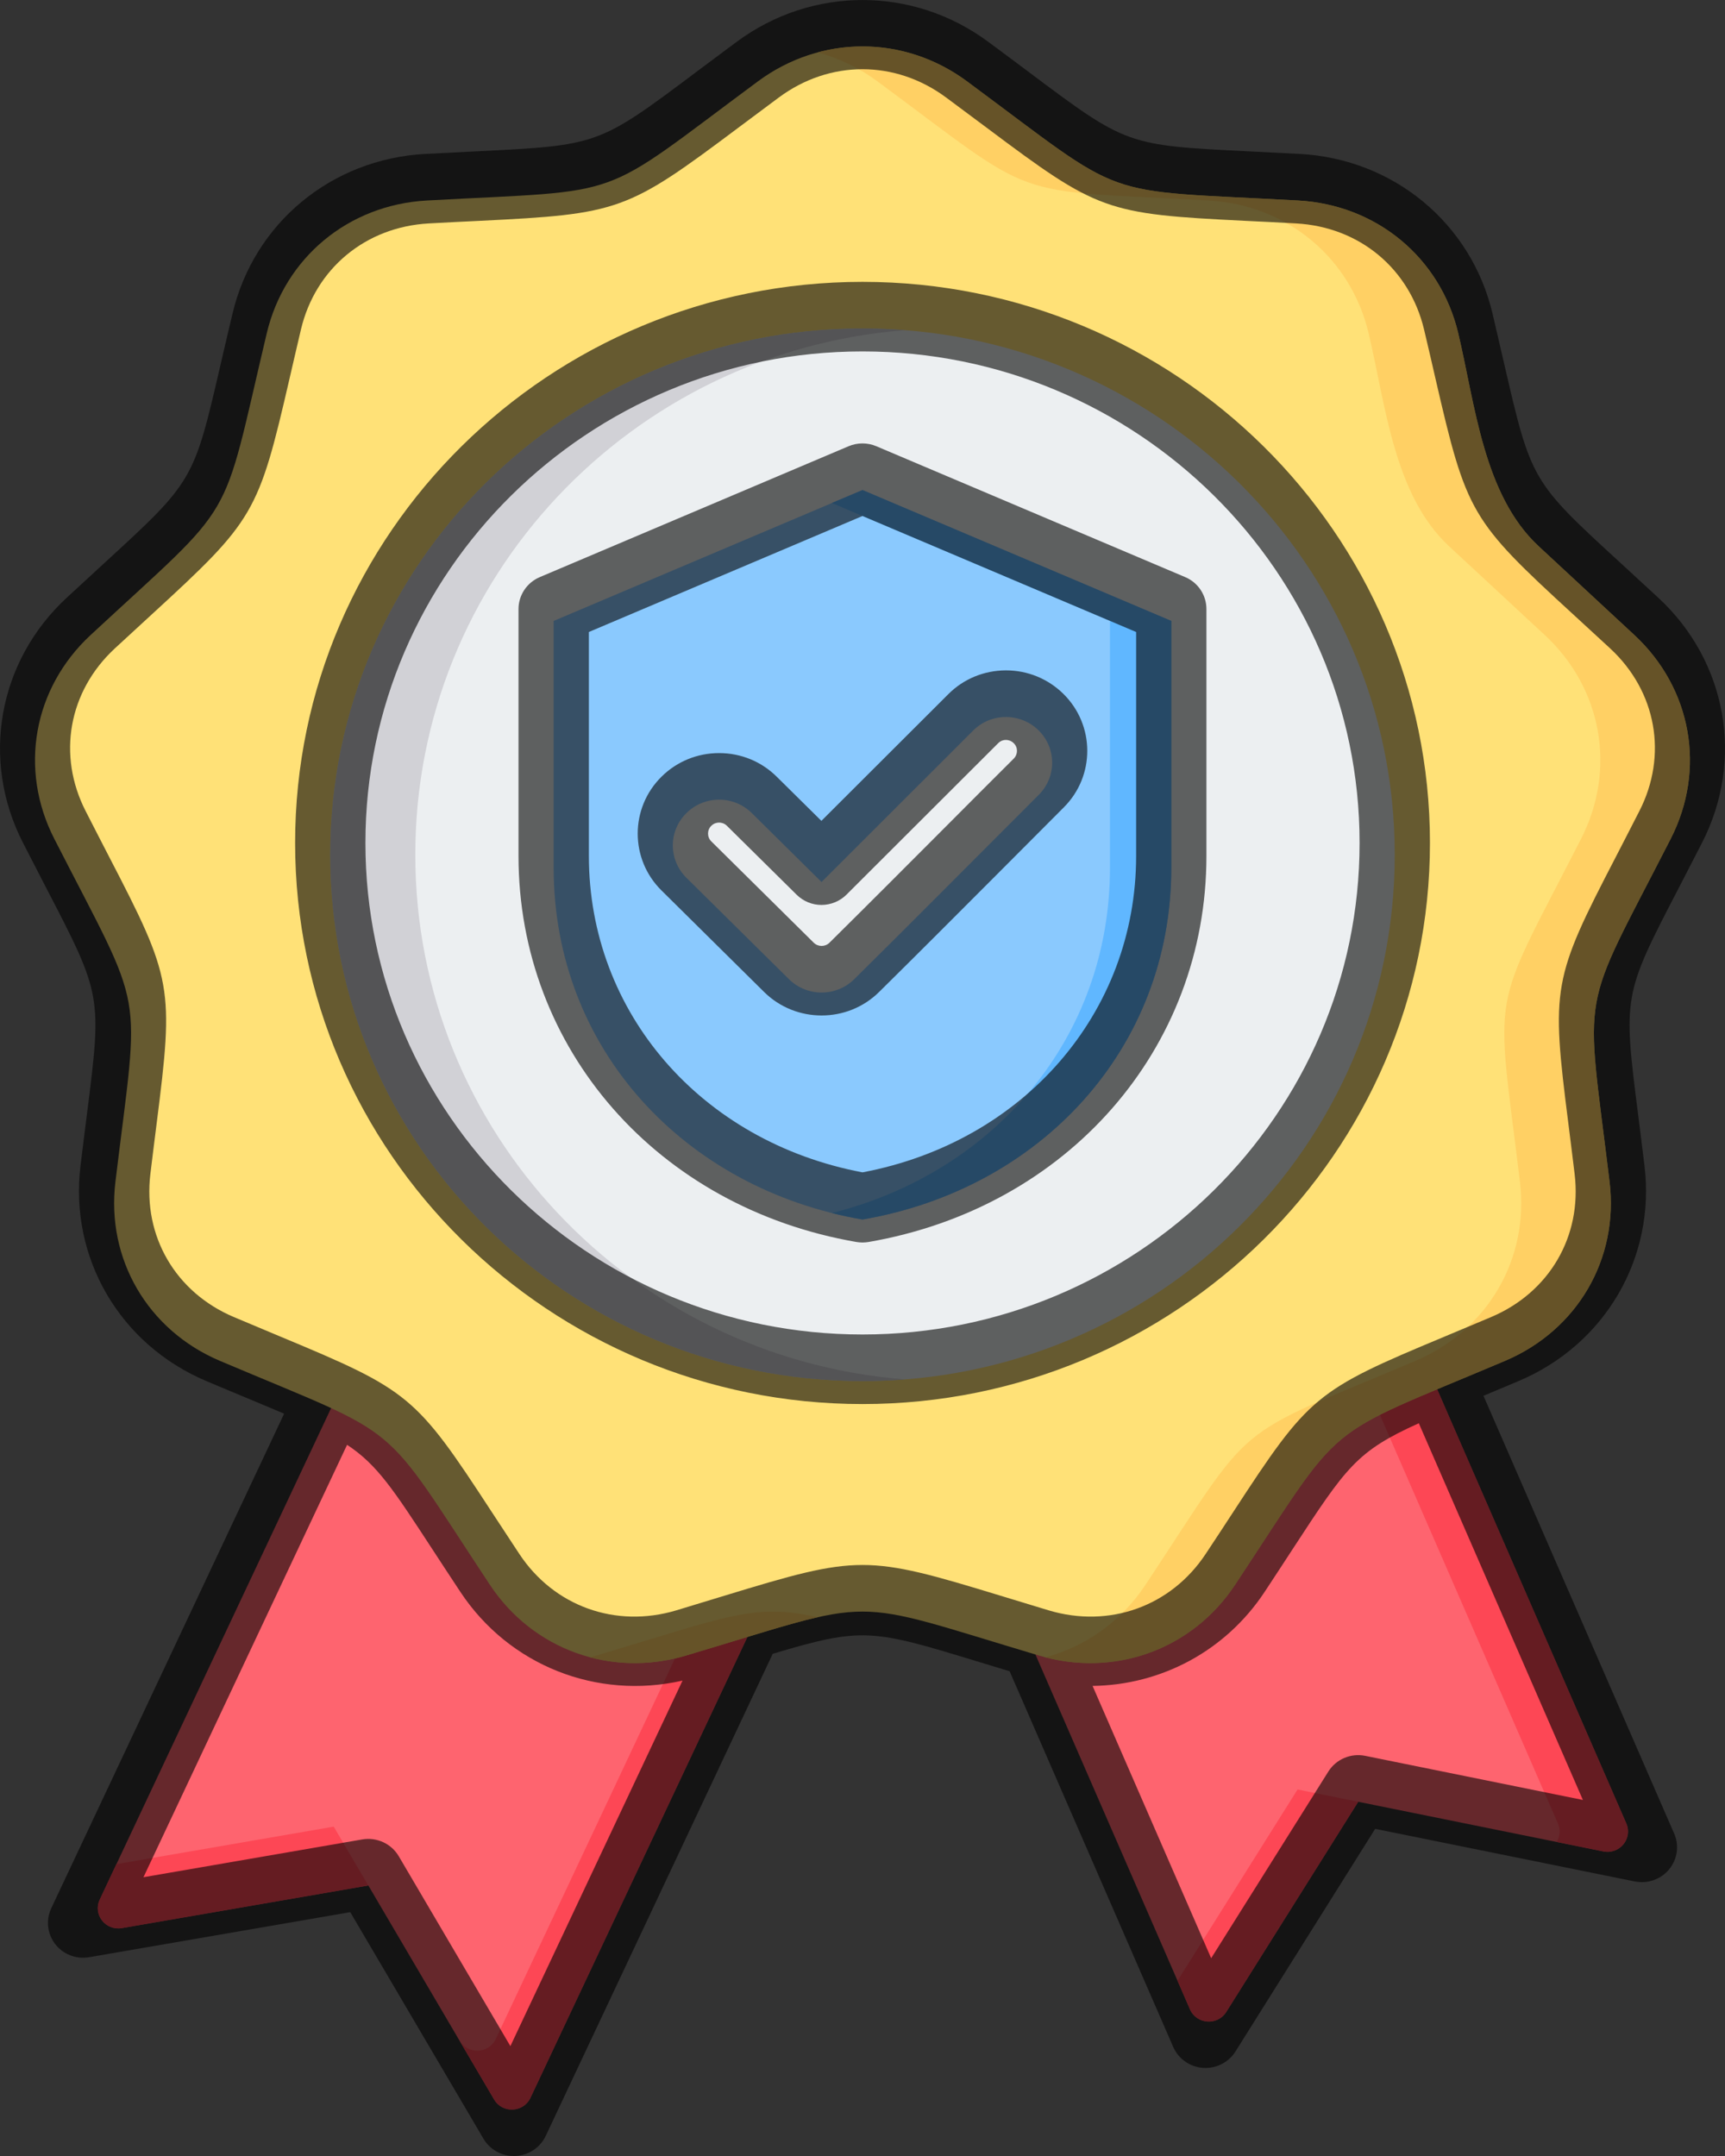 <svg width="24" height="30" viewBox="0 0 24 30" fill="none" xmlns="http://www.w3.org/2000/svg">
<rect x="0" y="0" width="24" height="30" fill="#333333" stroke="none"/>
<path fill-rule="evenodd" clip-rule="evenodd" d="M19.015 17.081L13.713 21.43L16.556 27.959C16.648 28.169 16.939 28.19 17.061 27.996L18.897 25.071L22.307 25.762C22.534 25.807 22.718 25.583 22.627 25.373L19.015 17.081Z" fill="#FE646F"/>
<path fill-rule="evenodd" clip-rule="evenodd" d="M19.015 17.081L18.314 17.656L21.675 25.373C21.715 25.464 21.703 25.557 21.658 25.63L22.307 25.762C22.534 25.807 22.718 25.583 22.627 25.373L19.015 17.081ZM16.383 27.561L18.053 24.9L18.897 25.071L17.061 27.996C16.939 28.19 16.648 28.169 16.556 27.959L16.383 27.561Z" fill="#FD4755"/>
<path fill-rule="evenodd" clip-rule="evenodd" d="M11.192 21.092L7.38 29.191C7.282 29.398 6.99 29.411 6.874 29.213L5.125 26.236L1.695 26.829C1.468 26.868 1.29 26.639 1.388 26.432L5.158 18.422L11.192 21.092Z" fill="#FE646F"/>
<path fill-rule="evenodd" clip-rule="evenodd" d="M11.192 21.092L7.38 29.191C7.282 29.398 6.99 29.411 6.874 29.213L5.125 26.236L1.695 26.829C1.468 26.868 1.29 26.639 1.388 26.432L1.619 25.939L4.643 25.417L6.393 28.394C6.509 28.591 6.801 28.578 6.898 28.371L10.475 20.775L11.192 21.092Z" fill="#FD4755"/>
<path fill-rule="evenodd" clip-rule="evenodd" d="M13.454 1.132C15.734 2.82 15.217 2.634 18.061 2.79C19.152 2.85 20.04 3.586 20.289 4.639C20.525 5.634 20.64 6.888 21.408 7.601L22.74 8.837C23.537 9.578 23.738 10.705 23.245 11.671C21.96 14.184 22.056 13.648 22.394 16.444C22.524 17.518 21.945 18.51 20.939 18.936C18.322 20.044 18.743 19.695 17.184 22.051C16.586 22.956 15.498 23.348 14.451 23.035C11.725 22.221 12.275 22.221 9.549 23.035C8.502 23.348 7.414 22.956 6.815 22.051C5.257 19.695 5.678 20.044 3.06 18.936C2.055 18.51 1.476 17.518 1.606 16.444C1.944 13.648 2.039 14.184 0.755 11.671C0.261 10.705 0.462 9.578 1.26 8.837C3.336 6.91 3.061 7.381 3.711 4.639C3.96 3.586 4.847 2.85 5.939 2.79C8.783 2.634 8.266 2.82 10.545 1.132C11.421 0.484 12.579 0.484 13.454 1.132Z" fill="#FFE177"/>
<path fill-rule="evenodd" clip-rule="evenodd" d="M13.454 1.132C15.734 2.82 15.217 2.634 18.061 2.79C19.153 2.85 20.04 3.586 20.289 4.639C20.525 5.634 20.64 6.888 21.408 7.601L22.74 8.837C23.537 9.578 23.738 10.705 23.245 11.671C21.96 14.184 22.056 13.648 22.394 16.444C22.524 17.518 21.945 18.51 20.939 18.936C18.322 20.044 18.743 19.695 17.184 22.051C16.603 22.93 15.562 23.325 14.543 23.061C15.101 22.913 15.598 22.565 15.938 22.051C17.496 19.695 17.075 20.044 19.693 18.936C20.698 18.51 21.277 17.518 21.147 16.444C20.809 13.648 20.714 14.184 21.998 11.671C22.492 10.705 22.291 9.578 21.493 8.837L20.161 7.601C19.393 6.888 19.278 5.634 19.042 4.639C18.793 3.586 17.906 2.85 16.814 2.79C13.971 2.634 14.488 2.82 12.208 1.132C11.95 0.942 11.668 0.807 11.377 0.729C12.077 0.54 12.836 0.675 13.454 1.132ZM11.377 22.503C10.96 22.597 10.423 22.774 9.549 23.035C9.096 23.171 8.635 23.174 8.21 23.061C8.241 23.053 8.272 23.044 8.302 23.035C10.154 22.482 10.494 22.305 11.377 22.503Z" fill="#FFD064"/>
<path d="M12 19.217C16.09 19.217 19.405 15.938 19.405 11.894C19.405 7.849 16.09 4.571 12 4.571C7.91 4.571 4.595 7.849 4.595 11.894C4.595 15.938 7.91 19.217 12 19.217Z" fill="#ECEFF1"/>
<path fill-rule="evenodd" clip-rule="evenodd" d="M12 4.571C12.199 4.571 12.396 4.579 12.592 4.594C8.779 4.892 5.778 8.046 5.778 11.894C5.778 15.741 8.779 18.896 12.592 19.194C12.396 19.209 12.199 19.217 12 19.217C7.91 19.217 4.595 15.938 4.595 11.894C4.595 7.849 7.91 4.571 12 4.571Z" fill="#D1D1D6"/>
<path fill-rule="evenodd" clip-rule="evenodd" d="M12 6.819L16.296 8.64V12.075C16.296 14.597 14.471 16.544 12 16.969C9.529 16.544 7.703 14.597 7.703 12.075V8.64L12 6.819Z" fill="#8AC9FE"/>
<path fill-rule="evenodd" clip-rule="evenodd" d="M12 6.819L16.296 8.64V12.075C16.296 14.597 14.471 16.544 12 16.969C11.855 16.945 11.713 16.914 11.573 16.879C13.825 16.314 15.443 14.449 15.443 12.075V8.64L11.573 6.999L12 6.819Z" fill="#60B7FF"/>
<path fill-rule="evenodd" clip-rule="evenodd" d="M11.43 12.273L13.54 10.165C13.79 9.915 14.198 9.915 14.449 10.162C14.701 10.409 14.702 10.811 14.452 11.06C13.596 11.915 12.746 12.774 11.886 13.624C11.635 13.873 11.227 13.873 10.976 13.624L9.55 12.214C9.298 11.965 9.298 11.562 9.55 11.314C9.801 11.065 10.209 11.065 10.46 11.314L11.43 12.273Z" fill="#ECEFF1"/>
<path fill-rule="evenodd" clip-rule="evenodd" d="M11.431 12.592C11.561 12.591 11.686 12.54 11.778 12.448L13.888 10.341C13.925 10.304 13.966 10.296 13.995 10.296C14.018 10.296 14.065 10.302 14.104 10.341C14.164 10.399 14.164 10.495 14.105 10.555C13.786 10.873 13.468 11.191 13.151 11.51C12.624 12.038 12.079 12.585 11.54 13.118C11.48 13.177 11.382 13.177 11.322 13.118L9.896 11.707C9.836 11.648 9.836 11.55 9.896 11.491C9.935 11.452 9.981 11.446 10.005 11.446C10.029 11.446 10.075 11.452 10.114 11.491L11.084 12.45C11.176 12.541 11.3 12.592 11.43 12.592H11.431ZM10.806 10.807C10.592 10.595 10.307 10.479 10.005 10.479C9.703 10.479 9.418 10.595 9.204 10.807C8.762 11.244 8.762 11.955 9.204 12.391L10.63 13.802C10.851 14.021 11.141 14.13 11.431 14.13C11.721 14.13 12.011 14.021 12.232 13.802C12.774 13.267 13.32 12.719 13.848 12.19C14.165 11.871 14.482 11.553 14.799 11.236C15.239 10.798 15.236 10.089 14.794 9.654C14.58 9.444 14.297 9.328 13.996 9.328C13.994 9.328 13.993 9.328 13.992 9.328C13.689 9.33 13.405 9.447 13.193 9.66L11.428 11.422L10.806 10.807ZM15.807 11.91V8.794L12 7.18L8.193 8.794V11.91C8.193 14.089 9.754 15.888 12 16.313C14.246 15.888 15.807 14.089 15.807 11.91ZM16.489 8.03L12.192 6.209C12.069 6.157 11.93 6.157 11.807 6.209L7.511 8.03C7.331 8.106 7.214 8.281 7.214 8.475V11.91C7.214 14.595 9.148 16.804 11.916 17.282C11.944 17.286 11.972 17.289 12 17.289C12.028 17.289 12.056 17.286 12.084 17.282C14.852 16.804 16.785 14.595 16.785 11.91V8.475C16.785 8.281 16.669 8.106 16.489 8.03ZM12 18.569C15.814 18.569 18.916 15.5 18.916 11.729C18.916 7.958 15.814 4.89 12 4.89C8.187 4.89 5.084 7.958 5.084 11.729C5.084 15.5 8.187 18.569 12 18.569ZM12 3.922C7.647 3.922 4.106 7.424 4.106 11.729C4.106 16.034 7.647 19.537 12 19.537C16.353 19.537 19.895 16.034 19.895 11.729C19.895 7.424 16.353 3.922 12 3.922ZM22.808 11.287C23.206 10.51 23.047 9.622 22.405 9.025C22.214 8.848 22.042 8.691 21.889 8.55C20.459 7.238 20.405 7.146 19.971 5.265C19.925 5.063 19.873 4.838 19.813 4.585C19.611 3.737 18.913 3.157 18.033 3.109C17.771 3.094 17.538 3.083 17.328 3.073C15.38 2.977 15.28 2.94 13.725 1.775C13.558 1.65 13.371 1.511 13.161 1.355C12.808 1.094 12.404 0.963 12 0.963C11.595 0.963 11.191 1.094 10.838 1.355C10.629 1.511 10.443 1.65 10.275 1.775C8.721 2.94 8.619 2.977 6.671 3.073C6.462 3.083 6.229 3.094 5.966 3.109C5.087 3.157 4.388 3.736 4.187 4.585C4.127 4.838 4.076 5.063 4.029 5.265C3.595 7.146 3.541 7.238 2.112 8.549C1.957 8.691 1.786 8.848 1.595 9.025C0.953 9.622 0.794 10.51 1.192 11.287C1.31 11.519 1.417 11.725 1.512 11.91C2.402 13.626 2.421 13.73 2.178 15.644C2.152 15.85 2.123 16.079 2.092 16.337C1.988 17.202 2.443 17.983 3.253 18.326C3.495 18.428 3.71 18.518 3.903 18.599C5.7 19.348 5.783 19.416 6.84 21.036C6.955 21.211 7.082 21.405 7.225 21.622C7.707 22.351 8.564 22.66 9.408 22.408C9.659 22.332 9.882 22.264 10.082 22.203C11.946 21.634 12.054 21.634 13.918 22.203C14.118 22.264 14.341 22.332 14.592 22.408C15.436 22.66 16.293 22.351 16.775 21.622C16.919 21.405 17.046 21.211 17.16 21.036C18.217 19.416 18.3 19.348 20.097 18.599C20.29 18.518 20.505 18.428 20.747 18.326C21.557 17.983 22.012 17.202 21.908 16.337C21.877 16.079 21.848 15.85 21.822 15.644C21.579 13.73 21.598 13.626 22.488 11.91C22.583 11.725 22.69 11.519 22.808 11.287ZM18.995 24.432C18.794 24.391 18.589 24.479 18.481 24.651L16.851 27.248L15.201 23.459C16.151 23.447 17.049 22.976 17.594 22.152C17.739 21.933 17.866 21.737 17.981 21.561C18.732 20.411 18.873 20.195 19.74 19.804L22.023 25.046L18.995 24.432ZM7.101 28.471L5.548 25.829C5.445 25.654 5.243 25.561 5.041 25.595L1.996 26.121L4.829 20.104C5.247 20.38 5.47 20.721 6.018 21.561C6.133 21.737 6.261 21.933 6.406 22.152C7.084 23.176 8.305 23.656 9.496 23.385L7.101 28.471ZM23.075 8.32C22.882 8.141 22.709 7.982 22.554 7.84C21.305 6.694 21.305 6.694 20.925 5.05C20.878 4.846 20.826 4.619 20.766 4.364C20.468 3.107 19.391 2.214 18.088 2.142C17.824 2.128 17.588 2.116 17.377 2.106C15.675 2.022 15.675 2.022 14.316 1.004C14.148 0.878 13.96 0.737 13.747 0.58C12.702 -0.193 11.298 -0.193 10.252 0.58C10.04 0.737 9.853 0.878 9.684 1.004C8.326 2.022 8.326 2.022 6.623 2.106C6.412 2.116 6.176 2.128 5.912 2.142C4.608 2.214 3.532 3.107 3.235 4.364C3.174 4.619 3.121 4.846 3.074 5.05C2.695 6.694 2.695 6.694 1.446 7.84C1.291 7.982 1.118 8.141 0.925 8.32C-0.027 9.204 -0.271 10.572 0.318 11.724C0.438 11.958 0.545 12.165 0.641 12.351C1.419 13.851 1.419 13.851 1.207 15.523C1.181 15.731 1.151 15.962 1.12 16.222C0.965 17.504 1.667 18.707 2.868 19.216C3.111 19.319 3.328 19.409 3.523 19.49C3.682 19.557 3.824 19.616 3.953 19.671L0.713 26.553C0.636 26.717 0.658 26.909 0.768 27.052C0.879 27.195 1.061 27.265 1.241 27.234L4.873 26.607L6.726 29.759C6.814 29.909 6.975 30 7.149 30C7.156 30 7.164 30 7.171 30C7.353 29.991 7.516 29.884 7.593 29.72L10.751 23.012C12.011 22.635 12.137 22.673 13.629 23.128C13.758 23.167 13.897 23.21 14.047 23.255L16.323 28.483C16.395 28.648 16.554 28.76 16.737 28.774C16.749 28.774 16.761 28.775 16.773 28.775C16.941 28.775 17.099 28.689 17.189 28.546L19.133 25.448L22.745 26.18C22.924 26.215 23.108 26.151 23.223 26.011C23.338 25.871 23.365 25.679 23.293 25.514L20.64 19.422C20.791 19.359 20.954 19.291 21.133 19.215C22.332 18.707 23.035 17.504 22.88 16.222C22.849 15.962 22.819 15.731 22.793 15.523C22.581 13.851 22.581 13.851 23.359 12.351C23.455 12.165 23.562 11.957 23.682 11.724C24.271 10.572 24.027 9.204 23.075 8.32Z" fill="black" fill-opacity="0.6"/>
</svg>

